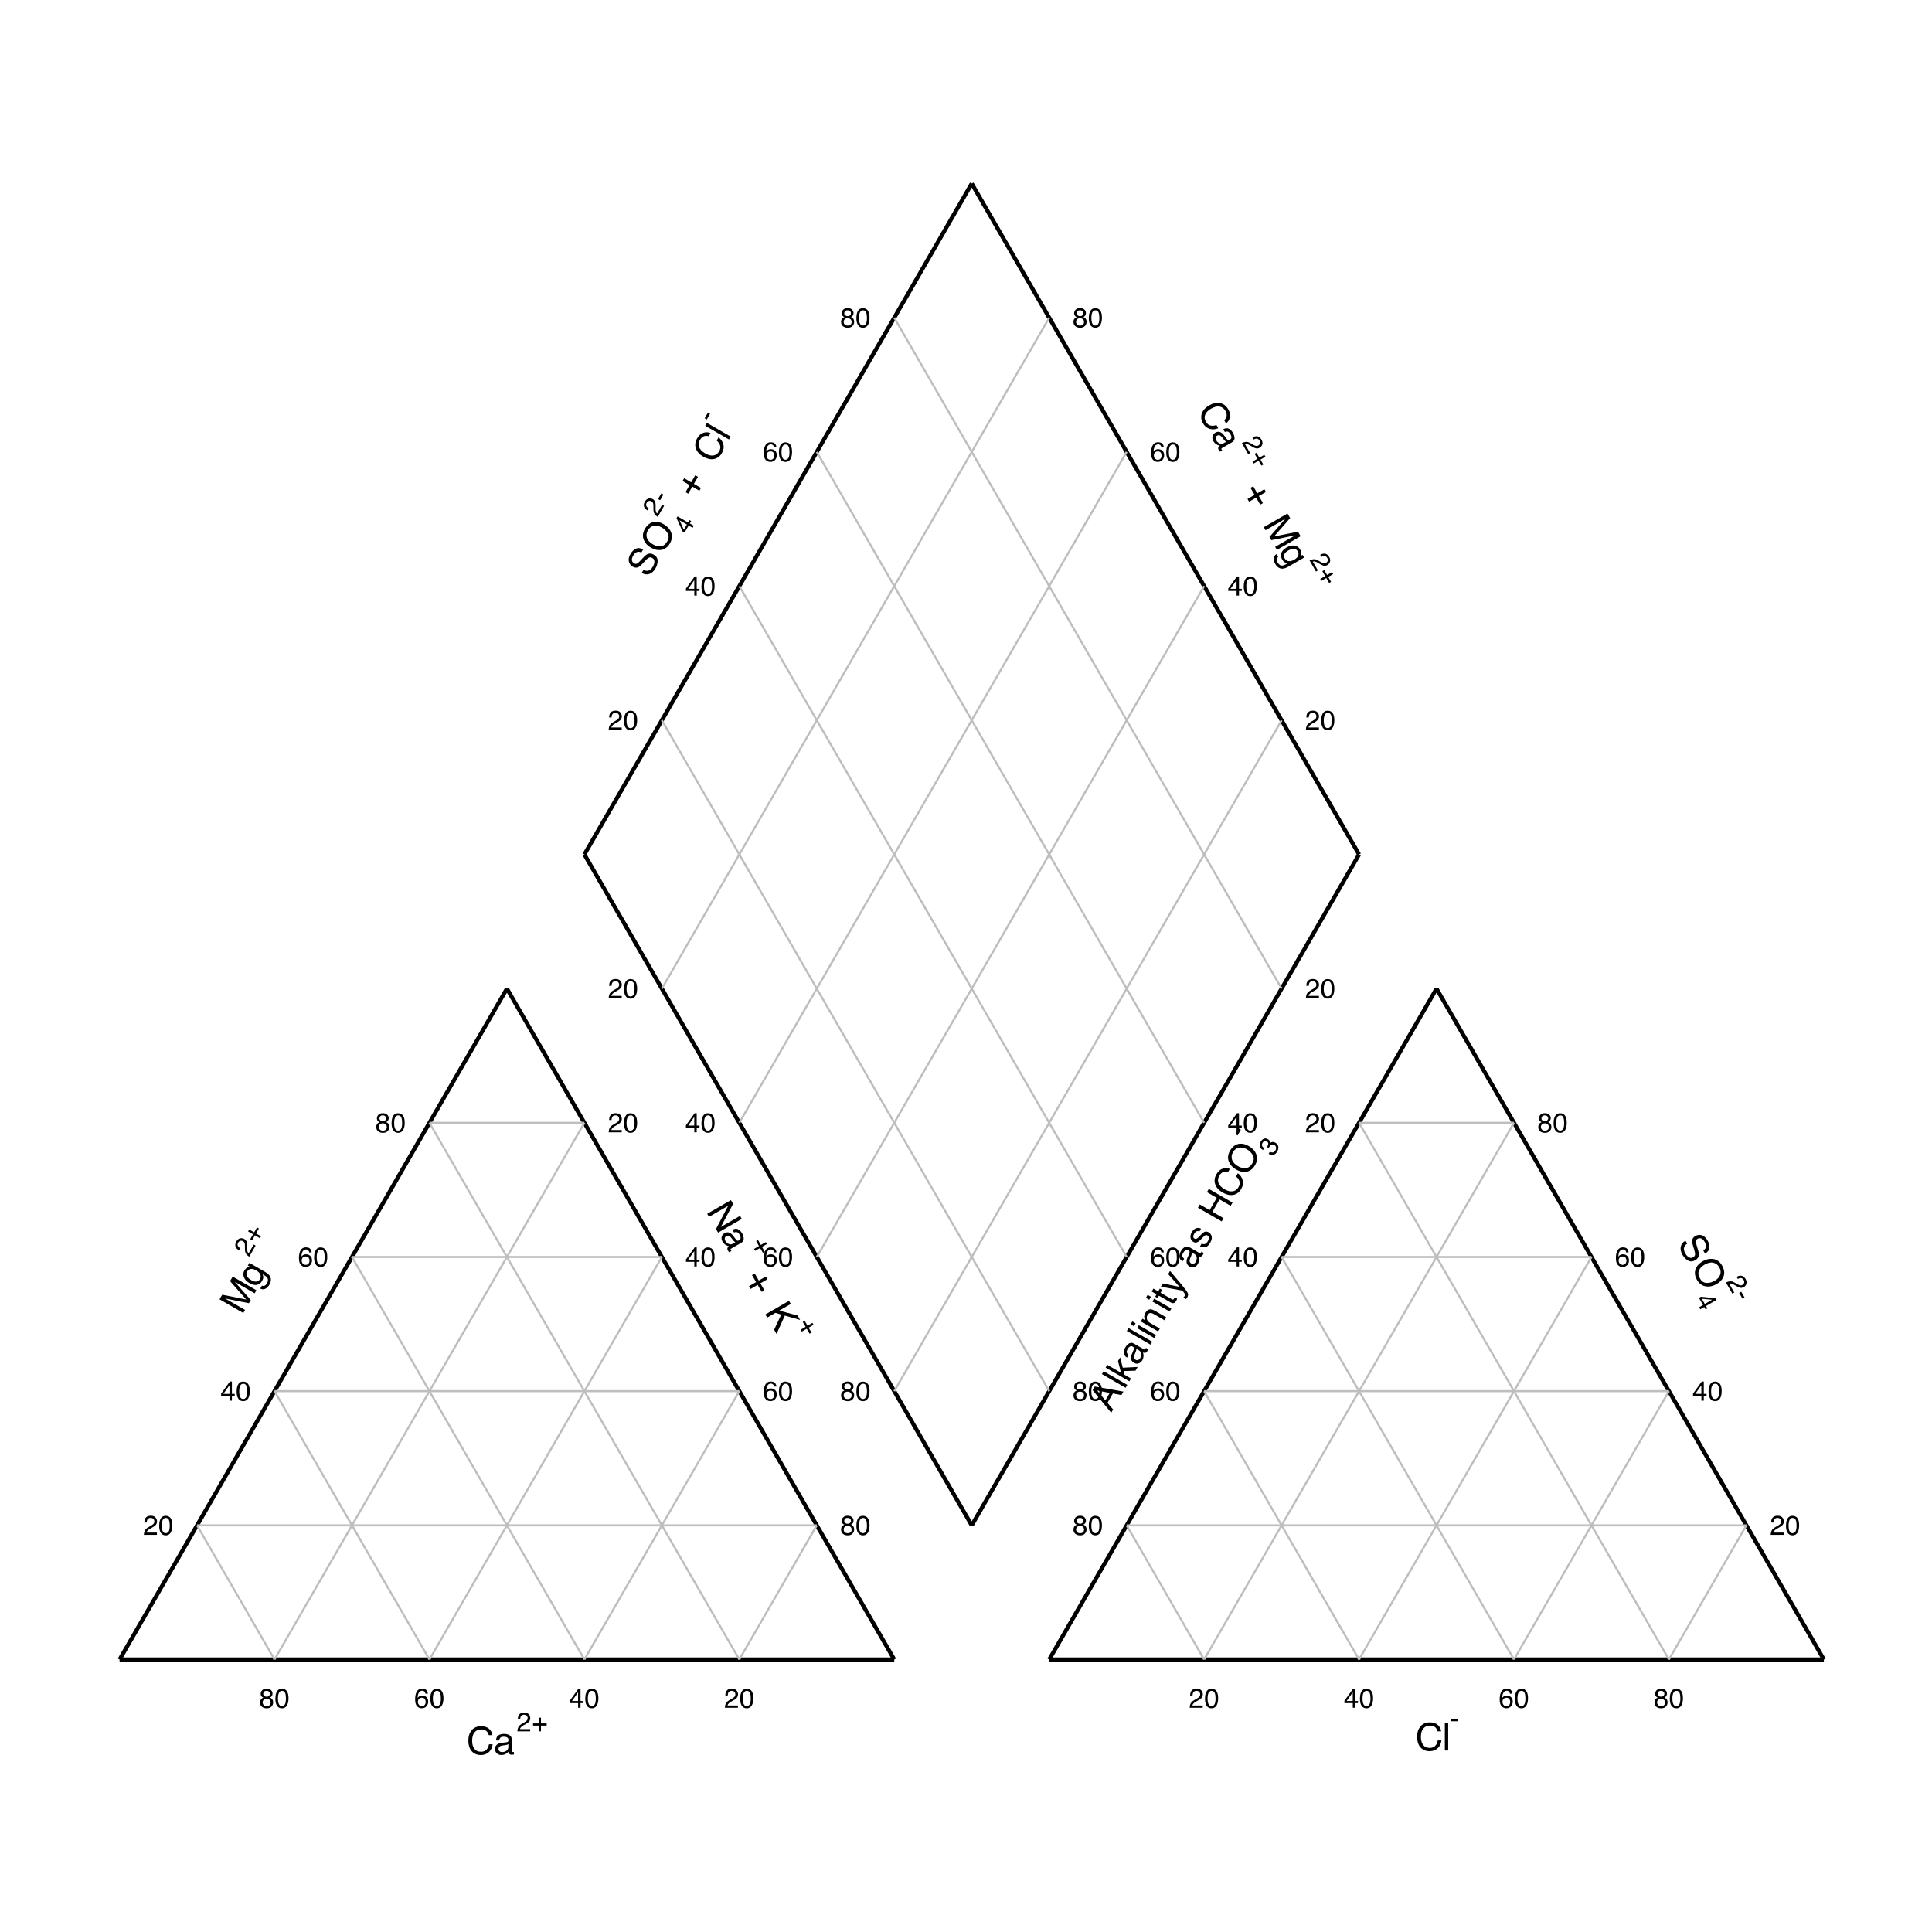 <?xml version="1.0" encoding="UTF-8"?>
<svg xmlns="http://www.w3.org/2000/svg" xmlns:xlink="http://www.w3.org/1999/xlink" width="504" height="504" viewBox="0 0 504 504">
<defs>
<g>
<g id="glyph-0-0">
<path d="M 1.934 -2.891 C 2.211 -2.891 2.426 -2.965 2.582 -3.121 C 2.734 -3.273 2.812 -3.457 2.812 -3.672 C 2.812 -3.855 2.738 -4.027 2.59 -4.18 C 2.441 -4.336 2.219 -4.414 1.914 -4.414 C 1.613 -4.414 1.395 -4.336 1.262 -4.18 C 1.125 -4.027 1.059 -3.844 1.059 -3.637 C 1.059 -3.402 1.145 -3.219 1.32 -3.086 C 1.492 -2.953 1.699 -2.891 1.934 -2.891 Z M 1.973 -0.426 C 2.262 -0.426 2.504 -0.504 2.691 -0.66 C 2.883 -0.816 2.98 -1.051 2.98 -1.363 C 2.98 -1.684 2.883 -1.926 2.684 -2.094 C 2.488 -2.262 2.234 -2.344 1.926 -2.344 C 1.629 -2.344 1.387 -2.258 1.195 -2.09 C 1.008 -1.918 0.914 -1.684 0.914 -1.383 C 0.914 -1.125 1 -0.898 1.172 -0.711 C 1.344 -0.523 1.613 -0.426 1.973 -0.426 Z M 1.082 -2.648 C 0.91 -2.723 0.773 -2.812 0.676 -2.91 C 0.492 -3.094 0.402 -3.336 0.402 -3.633 C 0.402 -4.004 0.539 -4.32 0.805 -4.586 C 1.074 -4.852 1.457 -4.988 1.949 -4.988 C 2.426 -4.988 2.801 -4.863 3.07 -4.609 C 3.34 -4.359 3.477 -4.066 3.477 -3.73 C 3.477 -3.418 3.398 -3.168 3.238 -2.977 C 3.152 -2.867 3.016 -2.762 2.832 -2.656 C 3.035 -2.562 3.199 -2.453 3.316 -2.332 C 3.535 -2.098 3.645 -1.797 3.645 -1.426 C 3.645 -0.988 3.5 -0.617 3.207 -0.312 C 2.91 -0.008 2.496 0.141 1.957 0.141 C 1.473 0.141 1.066 0.012 0.73 -0.25 C 0.395 -0.516 0.23 -0.895 0.23 -1.395 C 0.23 -1.691 0.301 -1.945 0.445 -2.16 C 0.59 -2.375 0.801 -2.535 1.082 -2.648 Z M 1.082 -2.648 "/>
</g>
<g id="glyph-0-1">
<path d="M 1.926 -4.973 C 2.566 -4.973 3.031 -4.707 3.32 -4.18 C 3.543 -3.77 3.652 -3.207 3.652 -2.492 C 3.652 -1.816 3.551 -1.258 3.352 -0.816 C 3.059 -0.184 2.582 0.137 1.922 0.137 C 1.324 0.137 0.879 -0.125 0.586 -0.641 C 0.344 -1.074 0.223 -1.656 0.223 -2.387 C 0.223 -2.949 0.297 -3.438 0.441 -3.84 C 0.715 -4.594 1.207 -4.973 1.926 -4.973 Z M 1.918 -0.434 C 2.242 -0.434 2.5 -0.578 2.691 -0.863 C 2.883 -1.152 2.98 -1.688 2.98 -2.469 C 2.98 -3.035 2.91 -3.5 2.77 -3.863 C 2.633 -4.227 2.363 -4.41 1.961 -4.41 C 1.594 -4.41 1.324 -4.238 1.156 -3.891 C 0.984 -3.547 0.898 -3.035 0.898 -2.363 C 0.898 -1.855 0.953 -1.445 1.062 -1.141 C 1.23 -0.668 1.516 -0.434 1.918 -0.434 Z M 1.918 -0.434 "/>
</g>
<g id="glyph-0-2">
<path d="M 2.082 -4.992 C 2.637 -4.992 3.023 -4.852 3.242 -4.562 C 3.461 -4.273 3.57 -3.977 3.57 -3.672 L 2.953 -3.672 C 2.914 -3.867 2.855 -4.023 2.773 -4.133 C 2.625 -4.34 2.395 -4.445 2.09 -4.445 C 1.742 -4.445 1.465 -4.285 1.258 -3.961 C 1.051 -3.637 0.938 -3.176 0.914 -2.574 C 1.059 -2.785 1.238 -2.941 1.457 -3.047 C 1.656 -3.137 1.875 -3.184 2.121 -3.184 C 2.539 -3.184 2.902 -3.051 3.211 -2.785 C 3.523 -2.52 3.676 -2.121 3.676 -1.594 C 3.676 -1.141 3.531 -0.742 3.238 -0.395 C 2.941 -0.047 2.523 0.129 1.98 0.129 C 1.516 0.129 1.113 -0.047 0.773 -0.402 C 0.438 -0.754 0.266 -1.348 0.266 -2.184 C 0.266 -2.801 0.344 -3.328 0.492 -3.758 C 0.781 -4.582 1.312 -4.992 2.082 -4.992 Z M 2.035 -0.426 C 2.363 -0.426 2.609 -0.539 2.773 -0.758 C 2.938 -0.98 3.02 -1.242 3.02 -1.543 C 3.02 -1.797 2.945 -2.039 2.801 -2.27 C 2.652 -2.5 2.387 -2.613 2.004 -2.613 C 1.734 -2.613 1.5 -2.527 1.297 -2.348 C 1.094 -2.168 0.992 -1.902 0.992 -1.543 C 0.992 -1.227 1.086 -0.961 1.27 -0.75 C 1.453 -0.535 1.707 -0.426 2.035 -0.426 Z M 2.035 -0.426 "/>
</g>
<g id="glyph-0-3">
<path d="M 2.352 -1.762 L 2.352 -4.016 L 0.758 -1.762 Z M 2.363 0 L 2.363 -1.215 L 0.18 -1.215 L 0.18 -1.828 L 2.457 -4.988 L 2.988 -4.988 L 2.988 -1.762 L 3.719 -1.762 L 3.719 -1.215 L 2.988 -1.215 L 2.988 0 Z M 2.363 0 "/>
</g>
<g id="glyph-0-4">
<path d="M 0.223 0 C 0.246 -0.43 0.332 -0.801 0.488 -1.117 C 0.641 -1.434 0.941 -1.723 1.391 -1.984 L 2.055 -2.367 C 2.355 -2.543 2.562 -2.691 2.684 -2.812 C 2.875 -3.004 2.969 -3.227 2.969 -3.473 C 2.969 -3.762 2.883 -3.992 2.707 -4.164 C 2.535 -4.332 2.305 -4.418 2.016 -4.418 C 1.586 -4.418 1.289 -4.254 1.125 -3.93 C 1.039 -3.758 0.988 -3.516 0.98 -3.207 L 0.344 -3.207 C 0.352 -3.641 0.43 -3.996 0.582 -4.27 C 0.855 -4.75 1.332 -4.992 2.02 -4.992 C 2.586 -4.992 3.004 -4.836 3.266 -4.527 C 3.527 -4.219 3.66 -3.879 3.66 -3.5 C 3.66 -3.102 3.52 -2.762 3.238 -2.48 C 3.078 -2.316 2.789 -2.117 2.367 -1.883 L 1.895 -1.617 C 1.668 -1.492 1.488 -1.375 1.359 -1.262 C 1.125 -1.059 0.98 -0.836 0.922 -0.59 L 3.637 -0.59 L 3.637 0 Z M 0.223 0 "/>
</g>
<g id="glyph-1-0">
<path d="M -5.82 -4.207 L -5.125 -5.406 L 1.129 -4.164 L -3.082 -8.949 L -2.395 -10.137 L 3.789 -6.566 L 3.332 -5.77 L -0.32 -7.875 C -0.445 -7.949 -0.652 -8.074 -0.941 -8.246 C -1.23 -8.422 -1.543 -8.605 -1.875 -8.797 L 2.32 -4.02 L 1.844 -3.191 L -4.402 -4.426 L -4.211 -4.316 C -4.059 -4.23 -3.828 -4.102 -3.512 -3.93 C -3.199 -3.758 -2.969 -3.629 -2.82 -3.543 L 0.828 -1.438 L 0.367 -0.637 Z M -5.82 -4.207 "/>
</g>
<g id="glyph-1-1">
<path d="M -3.352 -4.797 C -3.145 -5.152 -2.879 -5.41 -2.555 -5.574 C -2.375 -5.66 -2.145 -5.723 -1.871 -5.762 L -2.441 -6.09 L -2.035 -6.789 L 2.066 -4.422 C 2.637 -4.09 3.039 -3.746 3.273 -3.387 C 3.703 -2.719 3.668 -1.949 3.164 -1.074 C 2.883 -0.59 2.539 -0.246 2.129 -0.039 C 1.723 0.168 1.273 0.156 0.789 -0.074 L 1.234 -0.844 C 1.457 -0.762 1.656 -0.746 1.828 -0.793 C 2.094 -0.867 2.336 -1.086 2.547 -1.453 C 2.883 -2.035 2.898 -2.535 2.59 -2.949 C 2.41 -3.195 2.008 -3.496 1.383 -3.844 C 1.527 -3.559 1.59 -3.277 1.582 -3 C 1.57 -2.723 1.465 -2.406 1.262 -2.059 C 0.98 -1.57 0.559 -1.242 0 -1.074 C -0.559 -0.91 -1.238 -1.059 -2.039 -1.52 C -2.793 -1.953 -3.273 -2.48 -3.484 -3.094 C -3.695 -3.707 -3.652 -4.273 -3.352 -4.797 Z M -0.246 -4.824 C -0.805 -5.148 -1.285 -5.27 -1.688 -5.195 C -2.09 -5.121 -2.395 -4.906 -2.602 -4.551 C -2.91 -4.016 -2.867 -3.508 -2.484 -3.023 C -2.277 -2.766 -1.957 -2.512 -1.523 -2.262 C -1.016 -1.969 -0.57 -1.848 -0.184 -1.902 C 0.199 -1.953 0.492 -2.156 0.691 -2.504 C 1.008 -3.047 0.984 -3.574 0.621 -4.078 C 0.414 -4.363 0.125 -4.609 -0.246 -4.824 Z M -0.246 -4.824 "/>
</g>
<g id="glyph-1-2">
<path d="M -0.324 -5.297 L -3.598 -5.934 L -1.441 -3.359 Z M -4.77 -6.027 L -4.223 -6.973 L 3.262 -5.648 L 2.73 -4.73 L 0.516 -5.172 L -0.898 -2.723 L 0.57 -0.984 L 0.074 -0.125 Z M -4.77 -6.027 "/>
</g>
<g id="glyph-1-3">
<path d="M -5.852 -4.148 L -5.414 -4.906 L 0.77 -1.336 L 0.332 -0.578 Z M -5.852 -4.148 "/>
</g>
<g id="glyph-1-4">
<path d="M -5.875 -4.109 L -5.453 -4.84 L -1.863 -2.766 L -2.656 -5.816 L -2.098 -6.785 L -1.402 -4.082 L 2.469 -4.277 L 1.91 -3.309 L -1.176 -3.215 L -0.961 -2.246 L 0.73 -1.266 L 0.312 -0.539 Z M -5.875 -4.109 "/>
</g>
<g id="glyph-1-5">
<path d="M -0.543 -1.828 C -0.324 -1.703 -0.105 -1.684 0.113 -1.77 C 0.332 -1.859 0.504 -2.012 0.629 -2.23 C 0.785 -2.496 0.871 -2.789 0.891 -3.113 C 0.93 -3.652 0.719 -4.055 0.25 -4.324 L -0.359 -4.676 C -0.355 -4.551 -0.375 -4.402 -0.418 -4.234 C -0.465 -4.066 -0.52 -3.906 -0.582 -3.754 L -0.789 -3.262 C -0.91 -2.965 -0.973 -2.727 -0.973 -2.543 C -0.977 -2.234 -0.832 -1.996 -0.543 -1.828 Z M -1.016 -4.551 C -0.938 -4.738 -0.945 -4.895 -1.035 -5.027 C -1.082 -5.098 -1.168 -5.172 -1.297 -5.246 C -1.555 -5.395 -1.793 -5.41 -2.016 -5.293 C -2.238 -5.176 -2.449 -4.949 -2.648 -4.605 C -2.875 -4.211 -2.93 -3.867 -2.812 -3.578 C -2.75 -3.418 -2.609 -3.254 -2.391 -3.094 L -2.801 -2.387 C -3.348 -2.723 -3.629 -3.125 -3.648 -3.598 C -3.664 -4.07 -3.543 -4.535 -3.277 -4.992 C -2.973 -5.523 -2.621 -5.895 -2.227 -6.109 C -1.836 -6.32 -1.426 -6.305 -1 -6.059 L 1.598 -4.559 C 1.676 -4.512 1.75 -4.492 1.816 -4.496 C 1.883 -4.5 1.945 -4.555 2.004 -4.66 C 2.023 -4.691 2.043 -4.73 2.062 -4.777 C 2.082 -4.82 2.105 -4.871 2.125 -4.922 L 2.684 -4.598 C 2.648 -4.461 2.617 -4.359 2.59 -4.293 C 2.562 -4.227 2.52 -4.141 2.457 -4.031 C 2.305 -3.77 2.105 -3.637 1.852 -3.625 C 1.719 -3.621 1.555 -3.656 1.359 -3.734 C 1.473 -3.465 1.52 -3.141 1.5 -2.766 C 1.484 -2.391 1.375 -2.027 1.172 -1.68 C 0.93 -1.262 0.605 -0.996 0.199 -0.875 C -0.207 -0.758 -0.602 -0.809 -0.984 -1.027 C -1.402 -1.27 -1.652 -1.586 -1.73 -1.98 C -1.809 -2.375 -1.754 -2.801 -1.562 -3.254 Z M -1.016 -4.551 "/>
</g>
<g id="glyph-1-6">
<path d="M -4.168 -3.148 L -3.723 -3.918 L 0.766 -1.328 L 0.32 -0.555 Z M -5.863 -4.129 L -5.422 -4.898 L -4.562 -4.402 L -5.004 -3.633 Z M -5.863 -4.129 "/>
</g>
<g id="glyph-1-7">
<path d="M -4.188 -3.16 L -3.773 -3.879 L -3.133 -3.512 C -3.273 -3.875 -3.332 -4.211 -3.309 -4.516 C -3.285 -4.82 -3.191 -5.121 -3.023 -5.41 C -2.652 -6.051 -2.18 -6.355 -1.605 -6.32 C -1.289 -6.305 -0.906 -6.164 -0.449 -5.902 L 2.441 -4.23 L 2 -3.461 L -0.844 -5.102 C -1.117 -5.262 -1.363 -5.348 -1.578 -5.363 C -1.938 -5.391 -2.219 -5.23 -2.426 -4.875 C -2.527 -4.695 -2.594 -4.539 -2.625 -4.402 C -2.684 -4.156 -2.664 -3.902 -2.57 -3.641 C -2.496 -3.43 -2.387 -3.258 -2.25 -3.129 C -2.113 -3 -1.898 -2.848 -1.605 -2.676 L 0.758 -1.312 L 0.32 -0.555 Z M -4.188 -3.16 "/>
</g>
<g id="glyph-1-8">
<path d="M -5.359 -4.039 L -4.918 -4.805 L -3.66 -4.078 L -3.242 -4.797 L -2.625 -4.441 L -3.039 -3.719 L -0.098 -2.02 C 0.059 -1.93 0.195 -1.922 0.312 -2 C 0.375 -2.039 0.449 -2.129 0.527 -2.266 C 0.551 -2.301 0.57 -2.344 0.594 -2.387 C 0.617 -2.43 0.641 -2.48 0.668 -2.539 L 1.266 -2.195 C 1.242 -2.094 1.207 -1.992 1.164 -1.891 C 1.121 -1.789 1.066 -1.684 1.004 -1.574 C 0.801 -1.223 0.57 -1.035 0.316 -1.012 C 0.062 -0.992 -0.207 -1.062 -0.496 -1.23 L -3.48 -2.953 L -3.836 -2.344 L -4.453 -2.699 L -4.102 -3.312 Z M -5.359 -4.039 "/>
</g>
<g id="glyph-1-9">
<path d="M -2.562 -5.977 L -2.078 -6.816 C -1.852 -6.543 -1.328 -5.922 -0.512 -4.961 C 0.105 -4.238 0.605 -3.645 0.984 -3.176 C 1.883 -2.074 2.406 -1.359 2.555 -1.035 C 2.703 -0.707 2.652 -0.328 2.402 0.113 C 2.34 0.219 2.289 0.297 2.246 0.352 C 2.203 0.402 2.148 0.465 2.078 0.535 L 1.387 0.137 C 1.5 0.027 1.574 -0.055 1.617 -0.109 C 1.66 -0.164 1.695 -0.215 1.723 -0.258 C 1.801 -0.398 1.84 -0.516 1.832 -0.609 C 1.824 -0.699 1.797 -0.789 1.758 -0.871 C 1.742 -0.898 1.656 -1.016 1.5 -1.223 C 1.34 -1.43 1.223 -1.582 1.145 -1.68 L -4.457 -2.691 L -3.961 -3.551 L 0.406 -2.641 Z M -2.562 -5.977 "/>
</g>
<g id="glyph-1-10">
<rect x="0" y="0" width="0" height="0" mask="url(#mask-0)"/>
</g>
<g id="glyph-1-11">
<path d="M -0.832 -1.824 C -0.566 -1.699 -0.34 -1.652 -0.145 -1.676 C 0.211 -1.727 0.523 -1.988 0.797 -2.461 C 0.957 -2.742 1.039 -3.023 1.043 -3.305 C 1.043 -3.59 0.914 -3.805 0.66 -3.953 C 0.465 -4.066 0.27 -4.066 0.07 -3.953 C -0.055 -3.879 -0.25 -3.703 -0.52 -3.426 L -1.02 -2.914 C -1.336 -2.582 -1.605 -2.359 -1.828 -2.246 C -2.223 -2.039 -2.602 -2.039 -2.961 -2.25 C -3.391 -2.496 -3.645 -2.848 -3.73 -3.309 C -3.816 -3.77 -3.711 -4.258 -3.414 -4.777 C -3.02 -5.457 -2.539 -5.832 -1.965 -5.902 C -1.605 -5.945 -1.281 -5.879 -0.992 -5.703 L -1.402 -4.988 C -1.582 -5.074 -1.773 -5.102 -1.977 -5.078 C -2.277 -5.02 -2.551 -4.773 -2.797 -4.344 C -2.961 -4.059 -3.035 -3.809 -3.008 -3.598 C -2.984 -3.387 -2.883 -3.23 -2.703 -3.129 C -2.508 -3.016 -2.293 -3.02 -2.062 -3.145 C -1.93 -3.219 -1.77 -3.348 -1.59 -3.535 L -1.18 -3.965 C -0.734 -4.434 -0.395 -4.727 -0.164 -4.84 C 0.199 -5.023 0.59 -4.992 1.004 -4.754 C 1.406 -4.523 1.664 -4.168 1.781 -3.695 C 1.898 -3.223 1.773 -2.676 1.414 -2.051 C 1.027 -1.379 0.602 -0.992 0.137 -0.891 C -0.332 -0.785 -0.793 -0.855 -1.254 -1.094 Z M -0.832 -1.824 "/>
</g>
<g id="glyph-1-12">
<path d="M -5.793 -4.25 L -5.305 -5.098 L -2.75 -3.621 L -0.891 -6.836 L -3.449 -8.312 L -2.961 -9.16 L 3.227 -5.586 L 2.738 -4.742 L -0.156 -6.41 L -2.012 -3.195 L 0.879 -1.523 L 0.391 -0.68 Z M -5.793 -4.25 "/>
</g>
<g id="glyph-1-13">
<path d="M -4.469 -6.934 C -4.016 -7.715 -3.461 -8.203 -2.797 -8.398 C -2.137 -8.594 -1.527 -8.562 -0.977 -8.305 L -1.449 -7.488 C -1.902 -7.625 -2.324 -7.625 -2.715 -7.48 C -3.109 -7.34 -3.449 -7.02 -3.738 -6.52 C -4.09 -5.91 -4.16 -5.297 -3.945 -4.672 C -3.734 -4.051 -3.188 -3.484 -2.301 -2.973 C -1.578 -2.555 -0.895 -2.387 -0.246 -2.465 C 0.398 -2.543 0.914 -2.918 1.301 -3.59 C 1.66 -4.207 1.691 -4.812 1.406 -5.41 C 1.254 -5.727 1 -6.043 0.641 -6.363 L 1.113 -7.18 C 1.723 -6.73 2.129 -6.172 2.332 -5.508 C 2.578 -4.711 2.461 -3.895 1.98 -3.062 C 1.566 -2.344 1 -1.863 0.281 -1.629 C -0.664 -1.316 -1.738 -1.508 -2.938 -2.203 C -3.852 -2.73 -4.461 -3.402 -4.766 -4.223 C -5.098 -5.109 -5 -6.016 -4.469 -6.934 Z M -4.469 -6.934 "/>
</g>
<g id="glyph-1-14">
<path d="M -4.434 -6.996 C -3.805 -8.086 -2.984 -8.691 -1.98 -8.812 C -1.195 -8.906 -0.379 -8.707 0.477 -8.215 C 1.398 -7.68 2.031 -7.004 2.371 -6.18 C 2.773 -5.215 2.68 -4.223 2.094 -3.207 C 1.543 -2.254 0.797 -1.688 -0.148 -1.504 C -1.035 -1.371 -1.941 -1.57 -2.867 -2.105 C -3.703 -2.586 -4.301 -3.207 -4.656 -3.969 C -5.109 -4.941 -5.035 -5.949 -4.434 -6.996 Z M 1.402 -3.738 C 1.828 -4.477 1.871 -5.164 1.531 -5.801 C 1.191 -6.434 0.68 -6.949 -0.008 -7.348 C -0.734 -7.77 -1.43 -7.914 -2.094 -7.793 C -2.758 -7.668 -3.277 -7.273 -3.66 -6.617 C -4.027 -5.977 -4.109 -5.328 -3.906 -4.668 C -3.699 -4.012 -3.168 -3.434 -2.312 -2.941 C -1.625 -2.547 -0.949 -2.383 -0.277 -2.461 C 0.391 -2.535 0.953 -2.961 1.402 -3.738 Z M 1.402 -3.738 "/>
</g>
<g id="glyph-1-15">
<path d="M -1.301 -2.355 C -0.938 -2.172 -0.605 -2.094 -0.301 -2.113 C 0.27 -2.152 0.754 -2.523 1.16 -3.227 C 1.344 -3.539 1.461 -3.852 1.523 -4.164 C 1.637 -4.762 1.469 -5.191 1.02 -5.453 C 0.684 -5.648 0.383 -5.68 0.117 -5.551 C -0.145 -5.418 -0.461 -5.156 -0.828 -4.762 L -1.5 -4.031 C -1.941 -3.555 -2.301 -3.25 -2.582 -3.105 C -3.066 -2.863 -3.566 -2.891 -4.078 -3.188 C -4.633 -3.508 -4.98 -3.961 -5.113 -4.551 C -5.25 -5.141 -5.113 -5.789 -4.707 -6.496 C -4.332 -7.145 -3.855 -7.605 -3.281 -7.875 C -2.707 -8.148 -2.074 -8.086 -1.387 -7.691 L -1.844 -6.902 C -2.199 -7.051 -2.504 -7.109 -2.762 -7.074 C -3.23 -7.004 -3.641 -6.664 -3.996 -6.051 C -4.281 -5.559 -4.383 -5.145 -4.301 -4.805 C -4.219 -4.469 -4.039 -4.223 -3.762 -4.062 C -3.457 -3.887 -3.164 -3.887 -2.879 -4.059 C -2.691 -4.172 -2.363 -4.484 -1.891 -4.988 L -1.191 -5.742 C -0.855 -6.105 -0.539 -6.352 -0.242 -6.484 C 0.273 -6.711 0.809 -6.664 1.355 -6.348 C 2.043 -5.953 2.387 -5.418 2.395 -4.75 C 2.402 -4.082 2.215 -3.418 1.836 -2.758 C 1.391 -1.988 0.848 -1.5 0.203 -1.293 C -0.438 -1.082 -1.094 -1.176 -1.754 -1.57 Z M -1.301 -2.355 "/>
</g>
<g id="glyph-1-16">
<path d="M -1.621 -1.453 L -2.328 -1.859 L -1.27 -3.695 L -3.117 -4.766 L -2.699 -5.484 L -0.852 -4.418 L 0.207 -6.254 L 0.914 -5.844 L -0.145 -4.008 L 1.699 -2.945 L 1.285 -2.223 L -0.562 -3.289 Z M -1.621 -1.453 "/>
</g>
<g id="glyph-2-0">
<path d="M 0.109 -0.188 C -0.242 -0.418 -0.516 -0.676 -0.711 -0.961 C -0.902 -1.246 -1 -1.645 -1.004 -2.152 L -1.004 -2.906 C -1.004 -3.242 -1.027 -3.496 -1.07 -3.656 C -1.141 -3.91 -1.281 -4.102 -1.492 -4.223 C -1.738 -4.363 -1.977 -4.402 -2.203 -4.34 C -2.434 -4.273 -2.621 -4.121 -2.762 -3.875 C -2.973 -3.512 -2.98 -3.18 -2.785 -2.883 C -2.68 -2.723 -2.5 -2.562 -2.242 -2.402 L -2.555 -1.863 C -2.918 -2.082 -3.18 -2.324 -3.336 -2.586 C -3.613 -3.051 -3.582 -3.574 -3.246 -4.156 C -2.969 -4.641 -2.633 -4.918 -2.242 -4.992 C -1.852 -5.062 -1.496 -5.008 -1.176 -4.82 C -0.84 -4.625 -0.621 -4.34 -0.516 -3.965 C -0.457 -3.746 -0.43 -3.402 -0.438 -2.934 L -0.445 -2.398 C -0.449 -2.145 -0.438 -1.938 -0.406 -1.77 C -0.348 -1.477 -0.23 -1.242 -0.051 -1.07 L 1.281 -3.375 L 1.781 -3.086 Z M 0.109 -0.188 "/>
</g>
<g id="glyph-2-1">
<path d="M -1.133 -1.016 L -1.629 -1.301 L -0.887 -2.586 L -2.18 -3.336 L -1.891 -3.84 L -0.598 -3.09 L 0.145 -4.375 L 0.641 -4.09 L -0.102 -2.805 L 1.188 -2.059 L 0.898 -1.555 L -0.391 -2.301 Z M -1.133 -1.016 "/>
</g>
<g id="glyph-2-2">
<path d="M 1.02 -1.5 C 0.73 -1.004 0.387 -0.719 -0.02 -0.652 C -0.422 -0.586 -0.82 -0.668 -1.215 -0.895 L -0.895 -1.445 C -0.605 -1.312 -0.379 -1.25 -0.211 -1.258 C 0.09 -1.266 0.348 -1.449 0.555 -1.809 C 0.715 -2.09 0.77 -2.355 0.719 -2.613 C 0.668 -2.867 0.523 -3.062 0.285 -3.199 C -0.004 -3.367 -0.258 -3.395 -0.477 -3.285 C -0.695 -3.172 -0.898 -2.961 -1.078 -2.645 C -1.098 -2.609 -1.121 -2.57 -1.141 -2.535 C -1.16 -2.496 -1.18 -2.461 -1.199 -2.422 L -1.668 -2.691 C -1.629 -2.742 -1.602 -2.789 -1.578 -2.824 C -1.555 -2.859 -1.527 -2.898 -1.504 -2.941 C -1.391 -3.141 -1.328 -3.324 -1.316 -3.488 C -1.297 -3.773 -1.43 -4 -1.711 -4.164 C -1.922 -4.285 -2.125 -4.305 -2.328 -4.219 C -2.527 -4.137 -2.684 -3.996 -2.797 -3.797 C -3.004 -3.441 -3.027 -3.129 -2.867 -2.859 C -2.781 -2.711 -2.621 -2.559 -2.387 -2.41 L -2.691 -1.887 C -3.004 -2.07 -3.234 -2.285 -3.383 -2.539 C -3.652 -2.98 -3.629 -3.477 -3.312 -4.02 C -3.066 -4.449 -2.777 -4.727 -2.449 -4.852 C -2.121 -4.977 -1.777 -4.938 -1.414 -4.727 C -1.152 -4.578 -0.984 -4.387 -0.902 -4.152 C -0.852 -4.008 -0.84 -3.852 -0.863 -3.68 C -0.672 -3.867 -0.453 -3.973 -0.211 -3.996 C 0.035 -4.02 0.285 -3.961 0.535 -3.816 C 0.938 -3.582 1.191 -3.262 1.293 -2.852 C 1.391 -2.438 1.301 -1.988 1.02 -1.5 Z M 1.02 -1.5 "/>
</g>
<g id="glyph-2-3">
<path d="M -1.809 -1.379 L -0.957 -2.859 L -0.41 -2.543 L -1.266 -1.062 Z M -1.809 -1.379 "/>
</g>
<g id="glyph-2-4">
<path d="M -0.344 -2.859 L -2.254 -3.961 L -1.125 -1.504 Z M 1.156 -2.004 L 0.125 -2.602 L -0.941 -0.75 L -1.461 -1.047 L -3.027 -4.531 L -2.77 -4.977 L -0.031 -3.398 L 0.328 -4.02 L 0.789 -3.754 L 0.434 -3.129 L 1.465 -2.535 Z M 1.156 -2.004 "/>
</g>
<g id="glyph-3-0">
<path d="M 6.566 -2.914 L 7.137 -1.926 L 3.93 4.094 L 8.941 1.199 L 9.398 1.996 L 3.215 5.566 L 2.672 4.629 L 5.848 -1.434 L 0.84 1.457 L 0.379 0.656 Z M 6.566 -2.914 "/>
</g>
<g id="glyph-3-1">
<path d="M 1.855 0.445 C 1.637 0.57 1.512 0.75 1.477 0.984 C 1.441 1.215 1.488 1.441 1.617 1.66 C 1.77 1.926 1.98 2.148 2.25 2.328 C 2.695 2.633 3.152 2.648 3.621 2.379 L 4.23 2.027 C 4.117 1.969 4 1.879 3.875 1.754 C 3.754 1.629 3.641 1.504 3.543 1.375 L 3.219 0.949 C 3.023 0.695 2.848 0.52 2.691 0.43 C 2.426 0.273 2.145 0.277 1.855 0.445 Z M 4.449 1.395 C 4.57 1.555 4.711 1.629 4.871 1.617 C 4.957 1.613 5.062 1.574 5.191 1.5 C 5.449 1.352 5.582 1.152 5.594 0.902 C 5.602 0.648 5.508 0.352 5.312 0.012 C 5.082 -0.387 4.812 -0.605 4.504 -0.648 C 4.332 -0.672 4.125 -0.633 3.875 -0.523 L 3.465 -1.23 C 4.031 -1.539 4.52 -1.582 4.938 -1.359 C 5.355 -1.141 5.695 -0.801 5.961 -0.344 C 6.266 0.188 6.414 0.676 6.406 1.125 C 6.395 1.57 6.172 1.918 5.746 2.164 L 3.148 3.664 C 3.07 3.707 3.016 3.762 2.984 3.82 C 2.957 3.879 2.973 3.961 3.031 4.066 C 3.051 4.102 3.074 4.137 3.105 4.176 C 3.133 4.215 3.164 4.258 3.199 4.301 L 2.641 4.625 C 2.539 4.523 2.465 4.445 2.422 4.391 C 2.379 4.332 2.324 4.25 2.266 4.145 C 2.113 3.883 2.098 3.641 2.215 3.414 C 2.277 3.297 2.391 3.172 2.555 3.043 C 2.262 3.008 1.961 2.887 1.645 2.684 C 1.328 2.48 1.07 2.203 0.871 1.855 C 0.629 1.438 0.559 1.023 0.66 0.609 C 0.762 0.199 1 -0.117 1.383 -0.336 C 1.801 -0.578 2.199 -0.637 2.582 -0.508 C 2.961 -0.379 3.301 -0.117 3.602 0.273 Z M 4.449 1.395 "/>
</g>
<g id="glyph-3-2">
<rect x="0" y="0" width="0" height="0" mask="url(#mask-1)"/>
</g>
<g id="glyph-3-3">
<path d="M 2.066 -0.676 L 2.777 -1.086 L 3.836 0.75 L 5.684 -0.316 L 6.102 0.402 L 4.25 1.469 L 5.312 3.305 L 4.605 3.715 L 3.543 1.879 L 1.699 2.945 L 1.285 2.223 L 3.129 1.16 Z M 2.066 -0.676 "/>
</g>
<g id="glyph-3-4">
<path d="M 6.566 -2.914 L 7.035 -2.098 L 4.023 -0.355 L 8.777 0.918 L 9.445 2.074 L 5.469 0.941 L 3.301 5.719 L 2.672 4.629 L 4.527 0.672 L 3.008 0.23 L 0.852 1.473 L 0.379 0.656 Z M 6.566 -2.914 "/>
</g>
<g id="glyph-3-5">
<path d="M 2.691 0.051 C 2.352 0.273 2.113 0.523 1.98 0.793 C 1.73 1.309 1.809 1.918 2.215 2.617 C 2.395 2.934 2.605 3.191 2.844 3.398 C 3.309 3.797 3.762 3.867 4.211 3.609 C 4.547 3.414 4.727 3.172 4.75 2.879 C 4.766 2.582 4.695 2.18 4.539 1.664 L 4.242 0.719 C 4.051 0.098 3.965 -0.367 3.98 -0.68 C 4.012 -1.223 4.285 -1.645 4.797 -1.938 C 5.355 -2.258 5.922 -2.332 6.5 -2.152 C 7.078 -1.973 7.57 -1.531 7.977 -0.828 C 8.352 -0.18 8.516 0.461 8.461 1.098 C 8.41 1.73 8.043 2.246 7.355 2.645 L 6.898 1.855 C 7.207 1.621 7.41 1.387 7.508 1.145 C 7.684 0.703 7.594 0.176 7.238 -0.434 C 6.953 -0.93 6.645 -1.223 6.312 -1.32 C 5.98 -1.418 5.676 -1.387 5.402 -1.227 C 5.098 -1.051 4.949 -0.797 4.953 -0.465 C 4.961 -0.246 5.062 0.195 5.266 0.855 L 5.57 1.836 C 5.715 2.309 5.77 2.711 5.738 3.031 C 5.676 3.594 5.367 4.031 4.816 4.348 C 4.133 4.742 3.5 4.777 2.918 4.449 C 2.336 4.121 1.852 3.629 1.473 2.969 C 1.027 2.199 0.875 1.484 1.02 0.82 C 1.156 0.16 1.562 -0.359 2.238 -0.734 Z M 2.691 0.051 "/>
</g>
<g id="glyph-3-6">
<path d="M 8.273 -0.344 C 8.906 0.75 9.02 1.762 8.621 2.691 C 8.312 3.418 7.73 4.027 6.875 4.52 C 5.953 5.051 5.051 5.262 4.168 5.145 C 3.133 5.012 2.316 4.434 1.73 3.414 C 1.18 2.461 1.062 1.531 1.379 0.625 C 1.703 -0.211 2.328 -0.895 3.254 -1.43 C 4.09 -1.914 4.93 -2.117 5.762 -2.047 C 6.836 -1.953 7.672 -1.387 8.273 -0.344 Z M 2.539 3.082 C 2.965 3.82 3.535 4.203 4.258 4.227 C 4.977 4.25 5.68 4.066 6.367 3.668 C 7.094 3.246 7.57 2.719 7.793 2.082 C 8.02 1.445 7.941 0.797 7.559 0.141 C 7.188 -0.5 6.668 -0.898 5.996 -1.047 C 5.324 -1.199 4.559 -1.027 3.703 -0.531 C 3.016 -0.137 2.539 0.371 2.27 0.988 C 2 1.605 2.09 2.305 2.539 3.082 Z M 2.539 3.082 "/>
</g>
<g id="glyph-3-7">
<path d="M 8.238 -0.406 C 8.691 0.379 8.836 1.105 8.672 1.777 C 8.508 2.445 8.18 2.957 7.68 3.309 L 7.211 2.492 C 7.555 2.168 7.766 1.801 7.836 1.391 C 7.91 0.98 7.805 0.523 7.516 0.023 C 7.164 -0.586 6.664 -0.953 6.02 -1.082 C 5.375 -1.211 4.613 -1.016 3.727 -0.508 C 3.004 -0.09 2.512 0.418 2.258 1.02 C 2.004 1.617 2.07 2.25 2.457 2.922 C 2.812 3.539 3.32 3.871 3.98 3.922 C 4.332 3.949 4.734 3.887 5.188 3.734 L 5.66 4.555 C 4.969 4.855 4.281 4.93 3.605 4.773 C 2.789 4.59 2.141 4.082 1.66 3.246 C 1.246 2.527 1.113 1.797 1.27 1.059 C 1.473 0.082 2.176 -0.75 3.379 -1.445 C 4.289 -1.973 5.176 -2.16 6.039 -2.016 C 6.977 -1.859 7.707 -1.324 8.238 -0.406 Z M 8.238 -0.406 "/>
</g>
<g id="glyph-3-8">
<path d="M 6.555 -2.934 L 7.246 -1.734 L 3.043 3.062 L 9.289 1.805 L 9.977 2.992 L 3.789 6.566 L 3.332 5.77 L 6.98 3.66 C 7.109 3.586 7.32 3.469 7.613 3.309 C 7.91 3.145 8.223 2.965 8.559 2.773 L 2.32 4.02 L 1.844 3.191 L 6.035 -1.598 L 5.844 -1.488 C 5.691 -1.402 5.465 -1.262 5.156 -1.078 C 4.852 -0.891 4.625 -0.758 4.48 -0.672 L 0.828 1.438 L 0.367 0.637 Z M 6.555 -2.934 "/>
</g>
<g id="glyph-3-9">
<path d="M 5.828 -0.504 C 6.035 -0.148 6.125 0.211 6.105 0.574 C 6.09 0.773 6.027 1.004 5.926 1.262 L 6.496 0.934 L 6.898 1.633 L 2.797 4 C 2.227 4.332 1.723 4.508 1.297 4.531 C 0.504 4.57 -0.148 4.152 -0.652 3.277 C -0.93 2.793 -1.059 2.32 -1.031 1.863 C -1.004 1.406 -0.773 1.027 -0.332 0.719 L 0.113 1.488 C -0.066 1.641 -0.18 1.805 -0.227 1.98 C -0.297 2.246 -0.227 2.566 -0.012 2.934 C 0.324 3.516 0.746 3.777 1.262 3.719 C 1.562 3.688 2.023 3.488 2.637 3.121 C 2.32 3.102 2.043 3.02 1.809 2.871 C 1.574 2.723 1.355 2.473 1.152 2.121 C 0.871 1.633 0.797 1.105 0.93 0.539 C 1.066 -0.027 1.535 -0.543 2.332 -1.004 C 3.09 -1.441 3.785 -1.598 4.422 -1.473 C 5.059 -1.348 5.527 -1.023 5.828 -0.504 Z M 4.301 2.199 C 4.859 1.875 5.207 1.523 5.344 1.137 C 5.48 0.75 5.445 0.379 5.242 0.023 C 4.934 -0.512 4.473 -0.73 3.859 -0.641 C 3.531 -0.59 3.152 -0.438 2.719 -0.188 C 2.211 0.105 1.887 0.43 1.738 0.789 C 1.594 1.148 1.621 1.504 1.82 1.852 C 2.137 2.395 2.602 2.637 3.223 2.574 C 3.57 2.539 3.93 2.414 4.301 2.199 Z M 4.301 2.199 "/>
</g>
<g id="glyph-4-0">
<path d="M 1.449 -0.473 L 1.941 -0.762 L 2.684 0.523 L 3.977 -0.223 L 4.27 0.281 L 2.977 1.027 L 3.719 2.312 L 3.223 2.602 L 2.48 1.316 L 1.188 2.059 L 0.898 1.555 L 2.188 0.812 Z M 1.449 -0.473 "/>
</g>
<g id="glyph-4-1">
<path d="M 2.645 1.133 L 4.559 0.027 L 1.863 -0.219 Z M 1.156 2.004 L 2.188 1.41 L 1.121 -0.441 L 1.641 -0.742 L 5.438 -0.355 L 5.695 0.09 L 2.957 1.672 L 3.316 2.293 L 2.855 2.562 L 2.496 1.938 L 1.465 2.535 Z M 1.156 2.004 "/>
</g>
<g id="glyph-4-2">
<path d="M 0.109 0.188 C 0.484 -0.004 0.844 -0.109 1.188 -0.133 C 1.531 -0.16 1.926 -0.043 2.363 0.207 L 3.016 0.586 C 3.309 0.754 3.539 0.859 3.703 0.898 C 3.957 0.965 4.191 0.941 4.402 0.816 C 4.648 0.676 4.801 0.488 4.859 0.258 C 4.918 0.027 4.879 -0.211 4.734 -0.453 C 4.527 -0.816 4.242 -0.992 3.887 -0.973 C 3.695 -0.961 3.469 -0.883 3.203 -0.742 L 2.891 -1.281 C 3.262 -1.488 3.602 -1.594 3.906 -1.598 C 4.449 -1.602 4.887 -1.312 5.223 -0.734 C 5.504 -0.25 5.574 0.18 5.445 0.555 C 5.312 0.926 5.086 1.207 4.766 1.391 C 4.426 1.586 4.07 1.633 3.691 1.535 C 3.473 1.477 3.16 1.328 2.758 1.086 L 2.301 0.812 C 2.082 0.684 1.895 0.59 1.734 0.535 C 1.449 0.438 1.191 0.422 0.953 0.492 L 2.281 2.797 L 1.781 3.086 Z M 0.109 0.188 "/>
</g>
<g id="glyph-4-3">
<path d="M 2.098 -0.879 L 2.953 0.602 L 2.406 0.918 L 1.555 -0.562 Z M 2.098 -0.879 "/>
</g>
<g id="glyph-5-0">
<path d="M 3.77 -7.336 C 4.672 -7.336 5.375 -7.098 5.875 -6.621 C 6.375 -6.145 6.648 -5.605 6.707 -5 L 5.762 -5 C 5.656 -5.461 5.441 -5.824 5.121 -6.094 C 4.801 -6.363 4.355 -6.496 3.777 -6.496 C 3.074 -6.496 2.508 -6.25 2.074 -5.754 C 1.641 -5.262 1.426 -4.504 1.426 -3.48 C 1.426 -2.645 1.621 -1.969 2.012 -1.445 C 2.402 -0.926 2.984 -0.668 3.758 -0.668 C 4.473 -0.668 5.016 -0.941 5.387 -1.488 C 5.586 -1.777 5.734 -2.156 5.828 -2.625 L 6.773 -2.625 C 6.688 -1.875 6.41 -1.242 5.938 -0.734 C 5.371 -0.121 4.605 0.184 3.641 0.184 C 2.812 0.184 2.113 -0.066 1.551 -0.57 C 0.809 -1.234 0.438 -2.258 0.438 -3.648 C 0.438 -4.699 0.715 -5.562 1.273 -6.238 C 1.875 -6.973 2.707 -7.336 3.77 -7.336 Z M 3.77 -7.336 "/>
</g>
<g id="glyph-5-1">
<path d="M 1.312 -1.387 C 1.312 -1.133 1.406 -0.934 1.59 -0.789 C 1.773 -0.641 1.992 -0.57 2.246 -0.57 C 2.555 -0.57 2.852 -0.641 3.141 -0.781 C 3.629 -1.02 3.871 -1.406 3.871 -1.945 L 3.871 -2.648 C 3.762 -2.582 3.625 -2.523 3.457 -2.48 C 3.289 -2.434 3.125 -2.402 2.961 -2.383 L 2.43 -2.316 C 2.113 -2.273 1.875 -2.207 1.715 -2.113 C 1.445 -1.961 1.312 -1.719 1.312 -1.387 Z M 3.434 -3.156 C 3.633 -3.184 3.77 -3.266 3.836 -3.41 C 3.875 -3.488 3.895 -3.598 3.895 -3.742 C 3.895 -4.043 3.789 -4.258 3.578 -4.395 C 3.363 -4.527 3.059 -4.594 2.664 -4.594 C 2.207 -4.594 1.883 -4.473 1.691 -4.227 C 1.586 -4.09 1.516 -3.887 1.484 -3.617 L 0.668 -3.617 C 0.684 -4.258 0.891 -4.707 1.289 -4.957 C 1.691 -5.207 2.156 -5.332 2.684 -5.332 C 3.297 -5.332 3.793 -5.219 4.176 -4.984 C 4.555 -4.75 4.746 -4.387 4.746 -3.895 L 4.746 -0.895 C 4.746 -0.805 4.766 -0.73 4.801 -0.676 C 4.84 -0.621 4.918 -0.594 5.039 -0.594 C 5.078 -0.594 5.121 -0.594 5.168 -0.602 C 5.219 -0.605 5.27 -0.613 5.324 -0.621 L 5.324 0.023 C 5.188 0.062 5.086 0.086 5.012 0.098 C 4.941 0.105 4.844 0.113 4.723 0.113 C 4.422 0.113 4.199 0.004 4.066 -0.211 C 3.992 -0.324 3.941 -0.484 3.914 -0.691 C 3.734 -0.457 3.48 -0.254 3.145 -0.082 C 2.812 0.09 2.445 0.176 2.043 0.176 C 1.559 0.176 1.164 0.027 0.859 -0.266 C 0.551 -0.559 0.398 -0.926 0.398 -1.367 C 0.398 -1.848 0.551 -2.223 0.852 -2.488 C 1.152 -2.754 1.547 -2.918 2.039 -2.98 Z M 3.434 -3.156 "/>
</g>
<g id="glyph-5-2">
<path d="M 0.668 -7.145 L 1.543 -7.145 L 1.543 0 L 0.668 0 Z M 0.668 -7.145 "/>
</g>
<g id="glyph-6-0">
<path d="M 0.219 0 C 0.242 -0.418 0.328 -0.785 0.477 -1.098 C 0.629 -1.406 0.922 -1.688 1.359 -1.941 L 2.016 -2.32 C 2.309 -2.492 2.512 -2.637 2.629 -2.758 C 2.816 -2.945 2.91 -3.16 2.91 -3.402 C 2.91 -3.688 2.824 -3.91 2.656 -4.078 C 2.484 -4.246 2.258 -4.328 1.973 -4.328 C 1.555 -4.328 1.266 -4.172 1.102 -3.852 C 1.016 -3.684 0.969 -3.445 0.961 -3.145 L 0.336 -3.145 C 0.344 -3.57 0.422 -3.914 0.57 -4.184 C 0.836 -4.656 1.305 -4.891 1.977 -4.891 C 2.535 -4.891 2.941 -4.738 3.199 -4.438 C 3.457 -4.137 3.586 -3.801 3.586 -3.43 C 3.586 -3.039 3.449 -2.707 3.176 -2.43 C 3.016 -2.27 2.73 -2.074 2.32 -1.844 L 1.855 -1.586 C 1.633 -1.465 1.457 -1.348 1.332 -1.234 C 1.105 -1.039 0.961 -0.82 0.902 -0.578 L 3.562 -0.578 L 3.562 0 Z M 0.219 0 "/>
</g>
<g id="glyph-6-1">
<path d="M 0.312 -1.492 L 0.312 -2.062 L 1.797 -2.062 L 1.797 -3.555 L 2.379 -3.555 L 2.379 -2.062 L 3.863 -2.062 L 3.863 -1.492 L 2.379 -1.492 L 2.379 0 L 1.797 0 L 1.797 -1.492 Z M 0.312 -1.492 "/>
</g>
<g id="glyph-6-2">
<path d="M 0.289 -2.258 L 1.996 -2.258 L 1.996 -1.625 L 0.289 -1.625 Z M 0.289 -2.258 "/>
</g>
</g>
<clipPath id="clip-0">
<path clip-rule="nonzero" d="M 0 21.645 L 504 21.645 L 504 482.355 L 0 482.355 Z M 0 21.645 "/>
</clipPath>
<clipPath id="clip-1">
<path clip-rule="nonzero" d="M 8.965 27.621 L 498.02 27.621 L 498.02 473.387 L 8.965 473.387 Z M 8.965 27.621 "/>
</clipPath>
<image id="source-466" x="0" y="0" width="0" height="0"/>
<mask id="mask-0">
<use xlink:href="#source-466"/>
</mask>
<image id="source-448" x="0" y="0" width="0" height="0"/>
<mask id="mask-1">
<use xlink:href="#source-448"/>
</mask>
</defs>
<rect x="-50.4" y="-50.4" width="604.8" height="604.8" fill="rgb(100%, 100%, 100%)" fill-opacity="1"/>
<g clip-path="url(#clip-0)">
<path fill-rule="nonzero" fill="rgb(100%, 100%, 100%)" fill-opacity="1" stroke-width="1.164" stroke-linecap="round" stroke-linejoin="round" stroke="rgb(100%, 100%, 100%)" stroke-opacity="1" stroke-miterlimit="10" d="M 0 482.355 L 504 482.355 L 504 21.645 L 0 21.645 Z M 0 482.355 "/>
</g>
<g clip-path="url(#clip-1)">
<path fill-rule="nonzero" fill="rgb(100%, 100%, 100%)" fill-opacity="1" d="M 8.965 473.391 L 498.02 473.391 L 498.02 27.625 L 8.965 27.625 Z M 8.965 473.391 "/>
</g>
<path fill="none" stroke-width="1.067" stroke-linecap="butt" stroke-linejoin="round" stroke="rgb(0%, 0%, 0%)" stroke-opacity="1" stroke-miterlimit="10" d="M 31.195 432.918 L 233.285 432.918 "/>
<path fill="none" stroke-width="1.067" stroke-linecap="butt" stroke-linejoin="round" stroke="rgb(0%, 0%, 0%)" stroke-opacity="1" stroke-miterlimit="10" d="M 31.195 432.918 L 132.242 257.902 "/>
<path fill="none" stroke-width="1.067" stroke-linecap="butt" stroke-linejoin="round" stroke="rgb(0%, 0%, 0%)" stroke-opacity="1" stroke-miterlimit="10" d="M 132.242 257.902 L 233.285 432.918 "/>
<path fill="none" stroke-width="1.067" stroke-linecap="butt" stroke-linejoin="round" stroke="rgb(0%, 0%, 0%)" stroke-opacity="1" stroke-miterlimit="10" d="M 273.703 432.918 L 475.793 432.918 "/>
<path fill="none" stroke-width="1.067" stroke-linecap="butt" stroke-linejoin="round" stroke="rgb(0%, 0%, 0%)" stroke-opacity="1" stroke-miterlimit="10" d="M 273.703 432.918 L 374.746 257.902 "/>
<path fill="none" stroke-width="1.067" stroke-linecap="butt" stroke-linejoin="round" stroke="rgb(0%, 0%, 0%)" stroke-opacity="1" stroke-miterlimit="10" d="M 374.746 257.902 L 475.793 432.918 "/>
<path fill="none" stroke-width="1.067" stroke-linecap="butt" stroke-linejoin="round" stroke="rgb(0%, 0%, 0%)" stroke-opacity="1" stroke-miterlimit="10" d="M 253.496 47.883 L 152.449 222.898 "/>
<path fill="none" stroke-width="1.067" stroke-linecap="butt" stroke-linejoin="round" stroke="rgb(0%, 0%, 0%)" stroke-opacity="1" stroke-miterlimit="10" d="M 253.496 47.883 L 354.539 222.898 "/>
<path fill="none" stroke-width="1.067" stroke-linecap="butt" stroke-linejoin="round" stroke="rgb(0%, 0%, 0%)" stroke-opacity="1" stroke-miterlimit="10" d="M 253.496 397.914 L 354.539 222.898 "/>
<path fill="none" stroke-width="1.067" stroke-linecap="butt" stroke-linejoin="round" stroke="rgb(0%, 0%, 0%)" stroke-opacity="1" stroke-miterlimit="10" d="M 253.496 397.914 L 152.449 222.898 "/>
<path fill="none" stroke-width="0.533" stroke-linecap="butt" stroke-linejoin="round" stroke="rgb(74.51%, 74.51%, 74.51%)" stroke-opacity="1" stroke-miterlimit="10" d="M 71.613 432.918 L 51.406 397.914 "/>
<path fill="none" stroke-width="0.533" stroke-linecap="butt" stroke-linejoin="round" stroke="rgb(74.51%, 74.51%, 74.51%)" stroke-opacity="1" stroke-miterlimit="10" d="M 112.031 432.918 L 71.613 362.91 "/>
<path fill="none" stroke-width="0.533" stroke-linecap="butt" stroke-linejoin="round" stroke="rgb(74.51%, 74.51%, 74.51%)" stroke-opacity="1" stroke-miterlimit="10" d="M 152.449 432.918 L 91.824 327.91 "/>
<path fill="none" stroke-width="0.533" stroke-linecap="butt" stroke-linejoin="round" stroke="rgb(74.51%, 74.51%, 74.51%)" stroke-opacity="1" stroke-miterlimit="10" d="M 192.867 432.918 L 112.031 292.906 "/>
<path fill="none" stroke-width="0.533" stroke-linecap="butt" stroke-linejoin="round" stroke="rgb(74.51%, 74.51%, 74.51%)" stroke-opacity="1" stroke-miterlimit="10" d="M 71.613 432.918 L 152.449 292.906 "/>
<path fill="none" stroke-width="0.533" stroke-linecap="butt" stroke-linejoin="round" stroke="rgb(74.51%, 74.51%, 74.51%)" stroke-opacity="1" stroke-miterlimit="10" d="M 112.031 432.918 L 172.66 327.91 "/>
<path fill="none" stroke-width="0.533" stroke-linecap="butt" stroke-linejoin="round" stroke="rgb(74.51%, 74.51%, 74.51%)" stroke-opacity="1" stroke-miterlimit="10" d="M 152.449 432.918 L 192.867 362.91 "/>
<path fill="none" stroke-width="0.533" stroke-linecap="butt" stroke-linejoin="round" stroke="rgb(74.51%, 74.51%, 74.51%)" stroke-opacity="1" stroke-miterlimit="10" d="M 192.867 432.918 L 213.078 397.914 "/>
<path fill="none" stroke-width="0.533" stroke-linecap="butt" stroke-linejoin="round" stroke="rgb(74.51%, 74.51%, 74.51%)" stroke-opacity="1" stroke-miterlimit="10" d="M 51.406 397.914 L 213.078 397.914 "/>
<path fill="none" stroke-width="0.533" stroke-linecap="butt" stroke-linejoin="round" stroke="rgb(74.51%, 74.51%, 74.51%)" stroke-opacity="1" stroke-miterlimit="10" d="M 71.613 362.91 L 192.867 362.91 "/>
<path fill="none" stroke-width="0.533" stroke-linecap="butt" stroke-linejoin="round" stroke="rgb(74.51%, 74.51%, 74.51%)" stroke-opacity="1" stroke-miterlimit="10" d="M 91.824 327.91 L 172.66 327.91 "/>
<path fill="none" stroke-width="0.533" stroke-linecap="butt" stroke-linejoin="round" stroke="rgb(74.51%, 74.51%, 74.51%)" stroke-opacity="1" stroke-miterlimit="10" d="M 112.031 292.906 L 152.449 292.906 "/>
<path fill="none" stroke-width="0.533" stroke-linecap="butt" stroke-linejoin="round" stroke="rgb(74.51%, 74.51%, 74.51%)" stroke-opacity="1" stroke-miterlimit="10" d="M 314.121 432.918 L 293.914 397.914 "/>
<path fill="none" stroke-width="0.533" stroke-linecap="butt" stroke-linejoin="round" stroke="rgb(74.51%, 74.51%, 74.51%)" stroke-opacity="1" stroke-miterlimit="10" d="M 354.539 432.918 L 314.121 362.91 "/>
<path fill="none" stroke-width="0.533" stroke-linecap="butt" stroke-linejoin="round" stroke="rgb(74.51%, 74.51%, 74.51%)" stroke-opacity="1" stroke-miterlimit="10" d="M 394.957 432.918 L 334.332 327.91 "/>
<path fill="none" stroke-width="0.533" stroke-linecap="butt" stroke-linejoin="round" stroke="rgb(74.51%, 74.51%, 74.51%)" stroke-opacity="1" stroke-miterlimit="10" d="M 435.375 432.918 L 354.539 292.906 "/>
<path fill="none" stroke-width="0.533" stroke-linecap="butt" stroke-linejoin="round" stroke="rgb(74.51%, 74.51%, 74.51%)" stroke-opacity="1" stroke-miterlimit="10" d="M 314.121 432.918 L 394.957 292.906 "/>
<path fill="none" stroke-width="0.533" stroke-linecap="butt" stroke-linejoin="round" stroke="rgb(74.51%, 74.51%, 74.51%)" stroke-opacity="1" stroke-miterlimit="10" d="M 354.539 432.918 L 415.164 327.91 "/>
<path fill="none" stroke-width="0.533" stroke-linecap="butt" stroke-linejoin="round" stroke="rgb(74.51%, 74.51%, 74.51%)" stroke-opacity="1" stroke-miterlimit="10" d="M 394.957 432.918 L 435.375 362.91 "/>
<path fill="none" stroke-width="0.533" stroke-linecap="butt" stroke-linejoin="round" stroke="rgb(74.51%, 74.51%, 74.51%)" stroke-opacity="1" stroke-miterlimit="10" d="M 435.375 432.918 L 455.582 397.914 "/>
<path fill="none" stroke-width="0.533" stroke-linecap="butt" stroke-linejoin="round" stroke="rgb(74.51%, 74.51%, 74.51%)" stroke-opacity="1" stroke-miterlimit="10" d="M 293.914 397.914 L 455.582 397.914 "/>
<path fill="none" stroke-width="0.533" stroke-linecap="butt" stroke-linejoin="round" stroke="rgb(74.51%, 74.51%, 74.51%)" stroke-opacity="1" stroke-miterlimit="10" d="M 314.121 362.91 L 435.375 362.91 "/>
<path fill="none" stroke-width="0.533" stroke-linecap="butt" stroke-linejoin="round" stroke="rgb(74.51%, 74.51%, 74.51%)" stroke-opacity="1" stroke-miterlimit="10" d="M 334.332 327.91 L 415.164 327.91 "/>
<path fill="none" stroke-width="0.533" stroke-linecap="butt" stroke-linejoin="round" stroke="rgb(74.51%, 74.51%, 74.51%)" stroke-opacity="1" stroke-miterlimit="10" d="M 354.539 292.906 L 394.957 292.906 "/>
<path fill="none" stroke-width="0.533" stroke-linecap="butt" stroke-linejoin="round" stroke="rgb(74.51%, 74.51%, 74.51%)" stroke-opacity="1" stroke-miterlimit="10" d="M 233.285 362.91 L 334.332 187.898 "/>
<path fill="none" stroke-width="0.533" stroke-linecap="butt" stroke-linejoin="round" stroke="rgb(74.51%, 74.51%, 74.51%)" stroke-opacity="1" stroke-miterlimit="10" d="M 213.078 327.91 L 314.121 152.895 "/>
<path fill="none" stroke-width="0.533" stroke-linecap="butt" stroke-linejoin="round" stroke="rgb(74.51%, 74.51%, 74.51%)" stroke-opacity="1" stroke-miterlimit="10" d="M 192.867 292.906 L 293.914 117.891 "/>
<path fill="none" stroke-width="0.533" stroke-linecap="butt" stroke-linejoin="round" stroke="rgb(74.51%, 74.51%, 74.51%)" stroke-opacity="1" stroke-miterlimit="10" d="M 172.66 257.902 L 273.703 82.887 "/>
<path fill="none" stroke-width="0.533" stroke-linecap="butt" stroke-linejoin="round" stroke="rgb(74.51%, 74.51%, 74.51%)" stroke-opacity="1" stroke-miterlimit="10" d="M 172.66 187.898 L 273.703 362.91 "/>
<path fill="none" stroke-width="0.533" stroke-linecap="butt" stroke-linejoin="round" stroke="rgb(74.51%, 74.51%, 74.51%)" stroke-opacity="1" stroke-miterlimit="10" d="M 192.867 152.895 L 293.914 327.91 "/>
<path fill="none" stroke-width="0.533" stroke-linecap="butt" stroke-linejoin="round" stroke="rgb(74.51%, 74.51%, 74.51%)" stroke-opacity="1" stroke-miterlimit="10" d="M 213.078 117.891 L 314.121 292.906 "/>
<path fill="none" stroke-width="0.533" stroke-linecap="butt" stroke-linejoin="round" stroke="rgb(74.51%, 74.51%, 74.51%)" stroke-opacity="1" stroke-miterlimit="10" d="M 233.285 82.887 L 334.332 257.902 "/>
<g fill="rgb(0%, 0%, 0%)" fill-opacity="1">
<use xlink:href="#glyph-0-0" x="67.613" y="445.5"/>
<use xlink:href="#glyph-0-1" x="71.613" y="445.5"/>
</g>
<g fill="rgb(0%, 0%, 0%)" fill-opacity="1">
<use xlink:href="#glyph-0-2" x="108.031" y="445.5"/>
<use xlink:href="#glyph-0-1" x="112.031" y="445.5"/>
</g>
<g fill="rgb(0%, 0%, 0%)" fill-opacity="1">
<use xlink:href="#glyph-0-3" x="148.449" y="445.5"/>
<use xlink:href="#glyph-0-1" x="152.449" y="445.5"/>
</g>
<g fill="rgb(0%, 0%, 0%)" fill-opacity="1">
<use xlink:href="#glyph-0-4" x="188.867" y="445.5"/>
<use xlink:href="#glyph-0-1" x="192.867" y="445.5"/>
</g>
<g fill="rgb(0%, 0%, 0%)" fill-opacity="1">
<use xlink:href="#glyph-0-0" x="97.926" y="295.383"/>
<use xlink:href="#glyph-0-1" x="101.926" y="295.383"/>
</g>
<g fill="rgb(0%, 0%, 0%)" fill-opacity="1">
<use xlink:href="#glyph-0-2" x="77.719" y="330.387"/>
<use xlink:href="#glyph-0-1" x="81.719" y="330.387"/>
</g>
<g fill="rgb(0%, 0%, 0%)" fill-opacity="1">
<use xlink:href="#glyph-0-3" x="57.508" y="365.387"/>
<use xlink:href="#glyph-0-1" x="61.508" y="365.387"/>
</g>
<g fill="rgb(0%, 0%, 0%)" fill-opacity="1">
<use xlink:href="#glyph-0-4" x="37.301" y="400.391"/>
<use xlink:href="#glyph-0-1" x="41.301" y="400.391"/>
</g>
<g fill="rgb(0%, 0%, 0%)" fill-opacity="1">
<use xlink:href="#glyph-0-0" x="219.18" y="400.391"/>
<use xlink:href="#glyph-0-1" x="223.18" y="400.391"/>
</g>
<g fill="rgb(0%, 0%, 0%)" fill-opacity="1">
<use xlink:href="#glyph-0-2" x="198.973" y="365.387"/>
<use xlink:href="#glyph-0-1" x="202.973" y="365.387"/>
</g>
<g fill="rgb(0%, 0%, 0%)" fill-opacity="1">
<use xlink:href="#glyph-0-3" x="178.762" y="330.387"/>
<use xlink:href="#glyph-0-1" x="182.762" y="330.387"/>
</g>
<g fill="rgb(0%, 0%, 0%)" fill-opacity="1">
<use xlink:href="#glyph-0-4" x="158.555" y="295.383"/>
<use xlink:href="#glyph-0-1" x="162.555" y="295.383"/>
</g>
<g fill="rgb(0%, 0%, 0%)" fill-opacity="1">
<use xlink:href="#glyph-0-4" x="340.434" y="295.383"/>
<use xlink:href="#glyph-0-1" x="344.434" y="295.383"/>
</g>
<g fill="rgb(0%, 0%, 0%)" fill-opacity="1">
<use xlink:href="#glyph-0-3" x="320.227" y="330.387"/>
<use xlink:href="#glyph-0-1" x="324.227" y="330.387"/>
</g>
<g fill="rgb(0%, 0%, 0%)" fill-opacity="1">
<use xlink:href="#glyph-0-2" x="300.016" y="365.387"/>
<use xlink:href="#glyph-0-1" x="304.016" y="365.387"/>
</g>
<g fill="rgb(0%, 0%, 0%)" fill-opacity="1">
<use xlink:href="#glyph-0-0" x="279.809" y="400.391"/>
<use xlink:href="#glyph-0-1" x="283.809" y="400.391"/>
</g>
<g fill="rgb(0%, 0%, 0%)" fill-opacity="1">
<use xlink:href="#glyph-0-4" x="461.688" y="400.391"/>
<use xlink:href="#glyph-0-1" x="465.688" y="400.391"/>
</g>
<g fill="rgb(0%, 0%, 0%)" fill-opacity="1">
<use xlink:href="#glyph-0-3" x="441.48" y="365.387"/>
<use xlink:href="#glyph-0-1" x="445.48" y="365.387"/>
</g>
<g fill="rgb(0%, 0%, 0%)" fill-opacity="1">
<use xlink:href="#glyph-0-2" x="421.27" y="330.387"/>
<use xlink:href="#glyph-0-1" x="425.27" y="330.387"/>
</g>
<g fill="rgb(0%, 0%, 0%)" fill-opacity="1">
<use xlink:href="#glyph-0-0" x="401.062" y="295.383"/>
<use xlink:href="#glyph-0-1" x="405.062" y="295.383"/>
</g>
<g fill="rgb(0%, 0%, 0%)" fill-opacity="1">
<use xlink:href="#glyph-0-4" x="310.121" y="445.5"/>
<use xlink:href="#glyph-0-1" x="314.121" y="445.5"/>
</g>
<g fill="rgb(0%, 0%, 0%)" fill-opacity="1">
<use xlink:href="#glyph-0-3" x="350.539" y="445.5"/>
<use xlink:href="#glyph-0-1" x="354.539" y="445.5"/>
</g>
<g fill="rgb(0%, 0%, 0%)" fill-opacity="1">
<use xlink:href="#glyph-0-2" x="390.957" y="445.5"/>
<use xlink:href="#glyph-0-1" x="394.957" y="445.5"/>
</g>
<g fill="rgb(0%, 0%, 0%)" fill-opacity="1">
<use xlink:href="#glyph-0-0" x="431.375" y="445.5"/>
<use xlink:href="#glyph-0-1" x="435.375" y="445.5"/>
</g>
<g fill="rgb(0%, 0%, 0%)" fill-opacity="1">
<use xlink:href="#glyph-0-0" x="219.18" y="365.387"/>
<use xlink:href="#glyph-0-1" x="223.18" y="365.387"/>
</g>
<g fill="rgb(0%, 0%, 0%)" fill-opacity="1">
<use xlink:href="#glyph-0-2" x="198.973" y="330.387"/>
<use xlink:href="#glyph-0-1" x="202.973" y="330.387"/>
</g>
<g fill="rgb(0%, 0%, 0%)" fill-opacity="1">
<use xlink:href="#glyph-0-3" x="178.762" y="295.383"/>
<use xlink:href="#glyph-0-1" x="182.762" y="295.383"/>
</g>
<g fill="rgb(0%, 0%, 0%)" fill-opacity="1">
<use xlink:href="#glyph-0-4" x="158.555" y="260.379"/>
<use xlink:href="#glyph-0-1" x="162.555" y="260.379"/>
</g>
<g fill="rgb(0%, 0%, 0%)" fill-opacity="1">
<use xlink:href="#glyph-0-4" x="340.434" y="190.375"/>
<use xlink:href="#glyph-0-1" x="344.434" y="190.375"/>
</g>
<g fill="rgb(0%, 0%, 0%)" fill-opacity="1">
<use xlink:href="#glyph-0-3" x="320.227" y="155.371"/>
<use xlink:href="#glyph-0-1" x="324.227" y="155.371"/>
</g>
<g fill="rgb(0%, 0%, 0%)" fill-opacity="1">
<use xlink:href="#glyph-0-2" x="300.016" y="120.367"/>
<use xlink:href="#glyph-0-1" x="304.016" y="120.367"/>
</g>
<g fill="rgb(0%, 0%, 0%)" fill-opacity="1">
<use xlink:href="#glyph-0-0" x="279.809" y="85.363"/>
<use xlink:href="#glyph-0-1" x="283.809" y="85.363"/>
</g>
<g fill="rgb(0%, 0%, 0%)" fill-opacity="1">
<use xlink:href="#glyph-0-4" x="158.555" y="190.375"/>
<use xlink:href="#glyph-0-1" x="162.555" y="190.375"/>
</g>
<g fill="rgb(0%, 0%, 0%)" fill-opacity="1">
<use xlink:href="#glyph-0-3" x="178.762" y="155.371"/>
<use xlink:href="#glyph-0-1" x="182.762" y="155.371"/>
</g>
<g fill="rgb(0%, 0%, 0%)" fill-opacity="1">
<use xlink:href="#glyph-0-2" x="198.973" y="120.367"/>
<use xlink:href="#glyph-0-1" x="202.973" y="120.367"/>
</g>
<g fill="rgb(0%, 0%, 0%)" fill-opacity="1">
<use xlink:href="#glyph-0-0" x="219.18" y="85.363"/>
<use xlink:href="#glyph-0-1" x="223.18" y="85.363"/>
</g>
<g fill="rgb(0%, 0%, 0%)" fill-opacity="1">
<use xlink:href="#glyph-0-0" x="279.809" y="365.387"/>
<use xlink:href="#glyph-0-1" x="283.809" y="365.387"/>
</g>
<g fill="rgb(0%, 0%, 0%)" fill-opacity="1">
<use xlink:href="#glyph-0-2" x="300.016" y="330.387"/>
<use xlink:href="#glyph-0-1" x="304.016" y="330.387"/>
</g>
<g fill="rgb(0%, 0%, 0%)" fill-opacity="1">
<use xlink:href="#glyph-0-3" x="320.227" y="295.383"/>
<use xlink:href="#glyph-0-1" x="324.227" y="295.383"/>
</g>
<g fill="rgb(0%, 0%, 0%)" fill-opacity="1">
<use xlink:href="#glyph-0-4" x="340.434" y="260.379"/>
<use xlink:href="#glyph-0-1" x="344.434" y="260.379"/>
</g>
<g fill="rgb(0%, 0%, 0%)" fill-opacity="1">
<use xlink:href="#glyph-1-0" x="63.098" y="343.158"/>
</g>
<g fill="rgb(0%, 0%, 0%)" fill-opacity="1">
<use xlink:href="#glyph-1-1" x="67.098" y="336.232"/>
</g>
<g fill="rgb(0%, 0%, 0%)" fill-opacity="1">
<use xlink:href="#glyph-2-0" x="64.902" y="328.035"/>
<use xlink:href="#glyph-2-1" x="66.902" y="324.571"/>
</g>
<g fill="rgb(0%, 0%, 0%)" fill-opacity="1">
<use xlink:href="#glyph-3-0" x="184.109" y="315.986"/>
</g>
<g fill="rgb(0%, 0%, 0%)" fill-opacity="1">
<use xlink:href="#glyph-3-1" x="187.609" y="322.045"/>
</g>
<g fill="rgb(0%, 0%, 0%)" fill-opacity="1">
<use xlink:href="#glyph-4-0" x="195.801" y="324.242"/>
</g>
<g fill="rgb(0%, 0%, 0%)" fill-opacity="1">
<use xlink:href="#glyph-3-2" x="192.609" y="330.705"/>
</g>
<g fill="rgb(0%, 0%, 0%)" fill-opacity="1">
<use xlink:href="#glyph-3-3" x="194.109" y="333.307"/>
</g>
<g fill="rgb(0%, 0%, 0%)" fill-opacity="1">
<use xlink:href="#glyph-3-2" x="197.773" y="339.654"/>
</g>
<g fill="rgb(0%, 0%, 0%)" fill-opacity="1">
<use xlink:href="#glyph-3-4" x="199.273" y="342.256"/>
</g>
<g fill="rgb(0%, 0%, 0%)" fill-opacity="1">
<use xlink:href="#glyph-4-0" x="207.969" y="345.316"/>
</g>
<g fill="rgb(0%, 0%, 0%)" fill-opacity="1">
<use xlink:href="#glyph-5-0" x="121.742" y="457.645"/>
</g>
<g fill="rgb(0%, 0%, 0%)" fill-opacity="1">
<use xlink:href="#glyph-5-1" x="128.742" y="457.645"/>
</g>
<g fill="rgb(0%, 0%, 0%)" fill-opacity="1">
<use xlink:href="#glyph-6-0" x="134.742" y="451.645"/>
<use xlink:href="#glyph-6-1" x="138.742" y="451.645"/>
</g>
<g fill="rgb(0%, 0%, 0%)" fill-opacity="1">
<use xlink:href="#glyph-5-0" x="369.246" y="456.645"/>
</g>
<g fill="rgb(0%, 0%, 0%)" fill-opacity="1">
<use xlink:href="#glyph-5-2" x="376.246" y="456.645"/>
</g>
<g fill="rgb(0%, 0%, 0%)" fill-opacity="1">
<use xlink:href="#glyph-6-2" x="378.246" y="450.645"/>
</g>
<g fill="rgb(0%, 0%, 0%)" fill-opacity="1">
<use xlink:href="#glyph-3-5" x="437.445" y="324.389"/>
</g>
<g fill="rgb(0%, 0%, 0%)" fill-opacity="1">
<use xlink:href="#glyph-3-6" x="440.945" y="330.451"/>
</g>
<g fill="rgb(0%, 0%, 0%)" fill-opacity="1">
<use xlink:href="#glyph-4-1" x="442.086" y="339.027"/>
</g>
<g fill="rgb(0%, 0%, 0%)" fill-opacity="1">
<use xlink:href="#glyph-4-2" x="450.137" y="334.379"/>
<use xlink:href="#glyph-4-3" x="452.137" y="337.843"/>
</g>
<g fill="rgb(0%, 0%, 0%)" fill-opacity="1">
<use xlink:href="#glyph-1-2" x="289.805" y="368.674"/>
</g>
<g fill="rgb(0%, 0%, 0%)" fill-opacity="1">
<use xlink:href="#glyph-1-3" x="293.305" y="362.611"/>
</g>
<g fill="rgb(0%, 0%, 0%)" fill-opacity="1">
<use xlink:href="#glyph-1-4" x="294.305" y="360.877"/>
</g>
<g fill="rgb(0%, 0%, 0%)" fill-opacity="1">
<use xlink:href="#glyph-1-5" x="296.805" y="356.549"/>
</g>
<g fill="rgb(0%, 0%, 0%)" fill-opacity="1">
<use xlink:href="#glyph-1-3" x="299.805" y="351.354"/>
</g>
<g fill="rgb(0%, 0%, 0%)" fill-opacity="1">
<use xlink:href="#glyph-1-6" x="300.805" y="349.619"/>
</g>
<g fill="rgb(0%, 0%, 0%)" fill-opacity="1">
<use xlink:href="#glyph-1-7" x="301.805" y="347.889"/>
</g>
<g fill="rgb(0%, 0%, 0%)" fill-opacity="1">
<use xlink:href="#glyph-1-6" x="304.805" y="342.693"/>
</g>
<g fill="rgb(0%, 0%, 0%)" fill-opacity="1">
<use xlink:href="#glyph-1-8" x="305.805" y="340.959"/>
</g>
<g fill="rgb(0%, 0%, 0%)" fill-opacity="1">
<use xlink:href="#glyph-1-9" x="307.305" y="338.361"/>
</g>
<g fill="rgb(0%, 0%, 0%)" fill-opacity="1">
<use xlink:href="#glyph-1-10" x="309.805" y="334.033"/>
</g>
<g fill="rgb(0%, 0%, 0%)" fill-opacity="1">
<use xlink:href="#glyph-1-5" x="311.305" y="331.432"/>
</g>
<g fill="rgb(0%, 0%, 0%)" fill-opacity="1">
<use xlink:href="#glyph-1-11" x="314.305" y="326.236"/>
</g>
<g fill="rgb(0%, 0%, 0%)" fill-opacity="1">
<use xlink:href="#glyph-1-10" x="316.805" y="321.908"/>
</g>
<g fill="rgb(0%, 0%, 0%)" fill-opacity="1">
<use xlink:href="#glyph-1-12" x="318.305" y="319.311"/>
</g>
<g fill="rgb(0%, 0%, 0%)" fill-opacity="1">
<use xlink:href="#glyph-1-13" x="321.805" y="313.248"/>
</g>
<g fill="rgb(0%, 0%, 0%)" fill-opacity="1">
<use xlink:href="#glyph-1-14" x="325.305" y="307.186"/>
</g>
<g fill="rgb(0%, 0%, 0%)" fill-opacity="1">
<use xlink:href="#glyph-2-2" x="332.164" y="301.906"/>
</g>
<g fill="rgb(0%, 0%, 0%)" fill-opacity="1">
<use xlink:href="#glyph-2-3" x="324.109" y="297.258"/>
</g>
<g fill="rgb(0%, 0%, 0%)" fill-opacity="1">
<use xlink:href="#glyph-1-15" x="169.164" y="151.021"/>
</g>
<g fill="rgb(0%, 0%, 0%)" fill-opacity="1">
<use xlink:href="#glyph-1-14" x="172.664" y="144.959"/>
</g>
<g fill="rgb(0%, 0%, 0%)" fill-opacity="1">
<use xlink:href="#glyph-2-4" x="179.523" y="139.684"/>
</g>
<g fill="rgb(0%, 0%, 0%)" fill-opacity="1">
<use xlink:href="#glyph-2-0" x="171.468" y="135.031"/>
<use xlink:href="#glyph-2-3" x="173.468" y="131.567"/>
</g>
<g fill="rgb(0%, 0%, 0%)" fill-opacity="1">
<use xlink:href="#glyph-1-10" x="179.664" y="132.838"/>
</g>
<g fill="rgb(0%, 0%, 0%)" fill-opacity="1">
<use xlink:href="#glyph-1-16" x="181.164" y="130.24"/>
</g>
<g fill="rgb(0%, 0%, 0%)" fill-opacity="1">
<use xlink:href="#glyph-1-10" x="184.828" y="123.889"/>
</g>
<g fill="rgb(0%, 0%, 0%)" fill-opacity="1">
<use xlink:href="#glyph-1-13" x="186.328" y="121.291"/>
</g>
<g fill="rgb(0%, 0%, 0%)" fill-opacity="1">
<use xlink:href="#glyph-1-3" x="189.828" y="115.229"/>
</g>
<g fill="rgb(0%, 0%, 0%)" fill-opacity="1">
<use xlink:href="#glyph-2-3" x="185.636" y="110.496"/>
</g>
<g fill="rgb(0%, 0%, 0%)" fill-opacity="1">
<use xlink:href="#glyph-3-7" x="312.148" y="107.15"/>
</g>
<g fill="rgb(0%, 0%, 0%)" fill-opacity="1">
<use xlink:href="#glyph-3-1" x="315.648" y="113.213"/>
</g>
<g fill="rgb(0%, 0%, 0%)" fill-opacity="1">
<use xlink:href="#glyph-4-2" x="323.844" y="115.406"/>
<use xlink:href="#glyph-4-0" x="325.844" y="118.87"/>
</g>
<g fill="rgb(0%, 0%, 0%)" fill-opacity="1">
<use xlink:href="#glyph-3-2" x="322.648" y="125.338"/>
</g>
<g fill="rgb(0%, 0%, 0%)" fill-opacity="1">
<use xlink:href="#glyph-3-3" x="324.148" y="127.936"/>
</g>
<g fill="rgb(0%, 0%, 0%)" fill-opacity="1">
<use xlink:href="#glyph-3-2" x="327.816" y="134.287"/>
</g>
<g fill="rgb(0%, 0%, 0%)" fill-opacity="1">
<use xlink:href="#glyph-3-8" x="329.316" y="136.885"/>
</g>
<g fill="rgb(0%, 0%, 0%)" fill-opacity="1">
<use xlink:href="#glyph-3-9" x="333.316" y="143.811"/>
</g>
<g fill="rgb(0%, 0%, 0%)" fill-opacity="1">
<use xlink:href="#glyph-4-2" x="341.512" y="146.008"/>
<use xlink:href="#glyph-4-0" x="343.512" y="149.472"/>
</g>
</svg>
